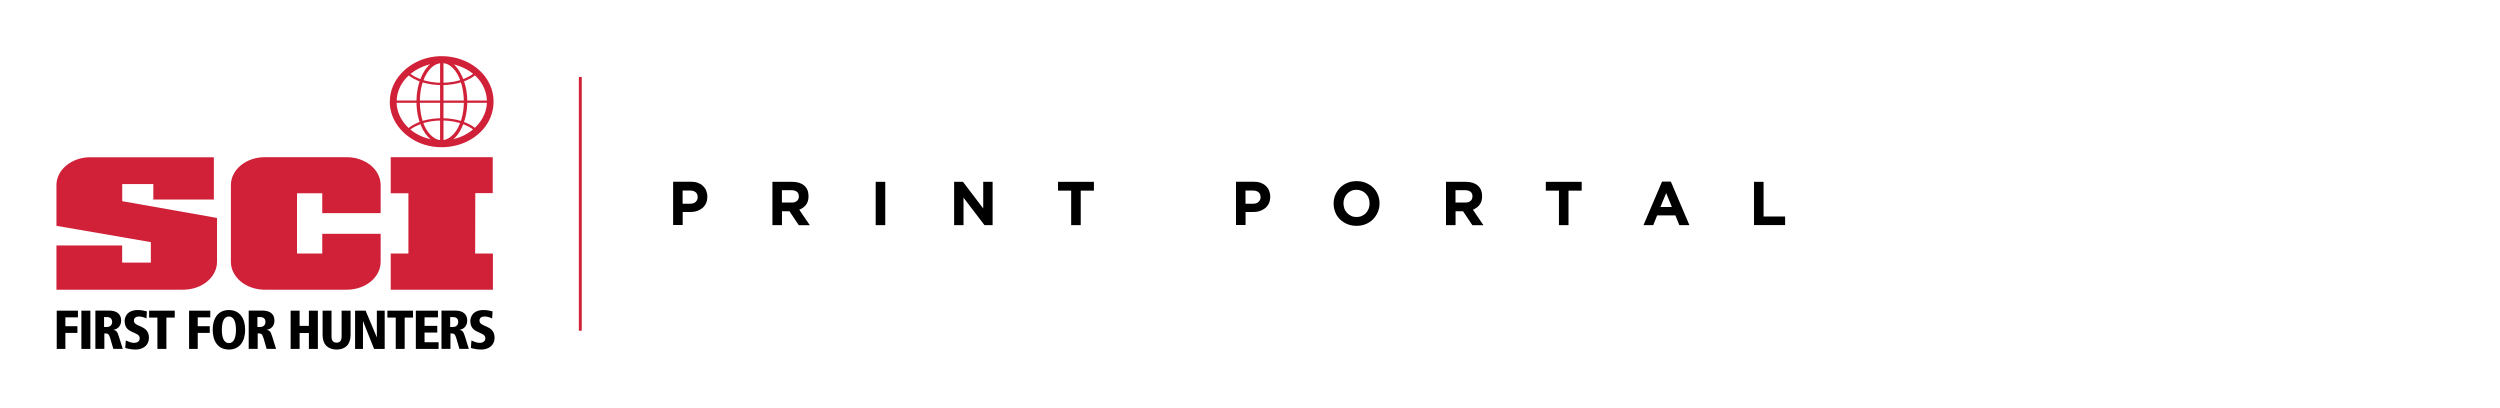 <?xml version="1.0" encoding="UTF-8"?><svg id="a" xmlns="http://www.w3.org/2000/svg" viewBox="0 0 434.06 70.88"><defs><style>.b{fill:#d02139;}</style></defs><rect class="b" x="100.5" y="13.36" width=".51" height="44.06"/><g><path d="M122.57,35.33c-.16,.32-.37,.6-.65,.82s-.6,.38-.96,.5c-.37,.12-.76,.16-1.18,.16h-1.25v2.26h-1.66v-7.52h3.07c.45,0,.86,.06,1.2,.19,.36,.13,.66,.3,.9,.53s.44,.5,.57,.82,.2,.67,.2,1.05v.02c0,.45-.09,.83-.24,1.16h0Zm-1.44-1.11c0-.37-.12-.66-.36-.85-.24-.2-.57-.29-.98-.29h-1.27v2.29h1.31c.42,0,.74-.1,.96-.32s.35-.49,.35-.81v-.02h0Z"/><path d="M138.68,39.09l-1.61-2.41h-1.3v2.41h-1.66v-7.52h3.44c.89,0,1.59,.22,2.09,.66,.5,.44,.74,1.04,.74,1.83v.02c0,.61-.15,1.1-.44,1.48-.3,.38-.68,.66-1.17,.85l1.83,2.69h-1.92Zm.02-5c0-.36-.12-.63-.35-.8s-.54-.27-.95-.27h-1.64v2.15h1.68c.41,0,.72-.09,.94-.29s.32-.45,.32-.78v-.02h0Z"/><path d="M152.04,39.09v-7.52h1.66v7.52h-1.66Z"/><path d="M170.93,39.09l-3.64-4.77v4.77h-1.63v-7.52h1.53l3.52,4.62v-4.62h1.63v7.52h-1.41Z"/><path d="M187.64,33.1v5.99h-1.66v-5.99h-2.28v-1.53h6.23v1.53h-2.29Z"/><path d="M220.3,35.33c-.16,.32-.37,.6-.65,.82s-.6,.38-.96,.5-.76,.16-1.18,.16h-1.25v2.26h-1.66v-7.52h3.07c.45,0,.86,.06,1.2,.19,.36,.13,.66,.3,.9,.53s.44,.5,.57,.82,.2,.67,.2,1.05v.02c0,.45-.08,.83-.24,1.16h0Zm-1.44-1.11c0-.37-.12-.66-.36-.85-.24-.2-.57-.29-.98-.29h-1.27v2.29h1.31c.42,0,.74-.1,.96-.32,.23-.22,.35-.49,.35-.81v-.02h-.01Z"/><path d="M239.21,36.84c-.2,.46-.47,.88-.83,1.24s-.78,.64-1.26,.83c-.49,.21-1.02,.3-1.6,.3s-1.11-.1-1.6-.3c-.49-.21-.9-.47-1.26-.82s-.63-.75-.82-1.23-.29-.97-.29-1.51v-.02c0-.53,.1-1.04,.3-1.51,.2-.46,.47-.88,.83-1.24s.78-.64,1.26-.83c.49-.21,1.02-.3,1.61-.3s1.11,.1,1.6,.3c.49,.21,.9,.47,1.26,.82s.63,.75,.82,1.23c.2,.47,.29,.97,.29,1.51v.02c0,.53-.1,1.03-.31,1.51h0Zm-1.42-1.52c0-.32-.06-.63-.16-.92s-.27-.53-.47-.75c-.21-.22-.44-.38-.73-.51s-.58-.19-.92-.19-.64,.06-.92,.19c-.28,.13-.51,.29-.71,.51s-.35,.46-.46,.74-.16,.58-.16,.9v.02c0,.32,.06,.63,.16,.92s.27,.53,.47,.75c.21,.21,.44,.38,.72,.51,.28,.13,.58,.19,.92,.19s.64-.06,.92-.19c.28-.12,.52-.29,.72-.51s.35-.46,.46-.74,.16-.59,.16-.9v-.02h0Z"/><path d="M255.63,39.09l-1.61-2.41h-1.3v2.41h-1.66v-7.52h3.44c.89,0,1.59,.22,2.09,.66,.5,.44,.74,1.04,.74,1.83v.02c0,.61-.15,1.1-.44,1.48-.3,.38-.68,.66-1.16,.85l1.83,2.69h-1.93Zm.03-5c0-.36-.12-.63-.35-.8s-.54-.27-.96-.27h-1.64v2.15h1.68c.41,0,.72-.09,.94-.29s.32-.45,.32-.78v-.02h.01Z"/><path d="M272.33,33.1v5.99h-1.66v-5.99h-2.28v-1.53h6.23v1.53h-2.29Z"/><path d="M291.57,39.09l-.68-1.69h-3.17l-.68,1.69h-1.69l3.22-7.56h1.53l3.22,7.56h-1.75Zm-2.28-5.58l-1,2.43h1.99l-1-2.43h.01Z"/><path d="M304.54,39.09v-7.52h1.66v6.02h3.74v1.49h-5.4Z"/></g><g><polygon points="9.85 53.94 13.53 53.94 13.53 55.1 11.35 55.1 11.35 56.64 13.44 56.64 13.44 57.8 11.35 57.8 11.35 60.58 9.85 60.58 9.85 53.94"/><rect x="14.13" y="53.94" width="1.56" height="6.64"/><g><path d="M18.07,56.77h.49c.6,0,.91-.4,.91-.88,0-.28-.09-.84-.92-.84h-.48v1.71m-1.5-2.83h2.43c1.09,0,2.03,.48,2.03,1.71,0,.28-.04,1.37-1.32,1.63v.02c.48,.06,.68,.32,.92,1.11l.68,2.17h-1.64l-.51-1.78c-.26-.9-.47-.9-1.04-.9v2.68h-1.56v-6.64Z"/><path d="M25.44,55.29c-.37-.19-.89-.34-1.31-.34-.5,0-.88,.23-.88,.72,0,1.21,2.61,.65,2.61,3,0,1.26-1,2.02-2.32,2.02-.81,0-1.5-.19-1.79-.28l.09-1.29c.47,.18,.88,.41,1.45,.41,.49,0,.97-.25,.97-.79,0-1.28-2.62-.66-2.62-3.02,0-.2,.08-1.89,2.3-1.89,.61,0,.99,.1,1.56,.23l-.07,1.24"/><polygon points="27.33 55.14 25.89 55.14 25.89 53.94 30.34 53.94 30.34 55.14 28.89 55.14 28.89 60.58 27.33 60.58 27.33 55.14"/><polygon points="32.83 53.94 36.51 53.94 36.51 55.1 34.33 55.1 34.33 56.64 36.42 56.64 36.42 57.8 34.33 57.8 34.33 60.58 32.83 60.58 32.83 53.94"/><path d="M39.74,59.57c.9,0,1.23-1.04,1.23-2.31s-.32-2.31-1.23-2.31-1.22,1.04-1.22,2.31,.31,2.31,1.22,2.31m0-5.74c1.91,0,2.82,1.48,2.82,3.43s-.91,3.43-2.82,3.43-2.81-1.48-2.81-3.43,.9-3.43,2.81-3.43"/><path d="M44.7,56.77h.48c.6,0,.91-.4,.91-.88,0-.28-.09-.84-.92-.84h-.48v1.71m-1.5-2.83h2.43c1.09,0,2.03,.48,2.03,1.71,0,.28-.04,1.37-1.32,1.63v.02c.48,.06,.68,.32,.92,1.11l.68,2.17h-1.64l-.51-1.78c-.26-.9-.47-.9-1.04-.9v2.68h-1.56v-6.64Z"/><polygon points="53.63 57.82 52.02 57.82 52.02 60.58 50.46 60.58 50.46 53.94 52.02 53.94 52.02 56.58 53.63 56.58 53.63 53.94 55.19 53.94 55.19 60.58 53.63 60.58 53.63 57.82"/><path d="M56,53.94h1.56v4.48c0,.67,.25,1.07,.88,1.07s.87-.41,.87-1.07v-4.48h1.56v4.23c0,1.65-.94,2.52-2.43,2.52s-2.43-.88-2.43-2.52v-4.23"/><polygon points="61.65 53.94 63.48 53.94 65.41 58.54 65.43 58.54 65.43 53.94 66.79 53.94 66.79 60.58 64.95 60.58 63.04 55.78 63.02 55.78 63.02 60.58 61.65 60.58 61.65 53.94"/><polygon points="68.71 55.14 67.26 55.14 67.26 53.94 71.71 53.94 71.71 55.14 70.26 55.14 70.26 60.58 68.71 60.58 68.71 55.14"/><polygon points="72.2 53.94 76.04 53.94 76.04 55.1 73.71 55.1 73.71 56.58 75.92 56.58 75.92 57.74 73.71 57.74 73.71 59.42 76.15 59.42 76.15 60.58 72.2 60.58 72.2 53.94"/><path d="M78.17,56.77h.48c.6,0,.91-.4,.91-.88,0-.28-.09-.84-.92-.84h-.48v1.71m-1.5-2.83h2.43c1.09,0,2.03,.48,2.03,1.71,0,.28-.04,1.37-1.32,1.63v.02c.48,.06,.68,.32,.92,1.11l.68,2.17h-1.64l-.51-1.78c-.26-.9-.47-.9-1.04-.9v2.68h-1.56v-6.64Z"/><path d="M85.44,55.29c-.37-.19-.89-.34-1.31-.34-.5,0-.88,.23-.88,.72,0,1.21,2.62,.65,2.62,3,0,1.26-1,2.02-2.32,2.02-.81,0-1.5-.19-1.79-.28l.09-1.29c.47,.18,.88,.41,1.45,.41,.49,0,.97-.25,.97-.79,0-1.28-2.61-.66-2.61-3.02,0-.2,.08-1.89,2.3-1.89,.61,0,.99,.1,1.56,.23l-.07,1.24"/><path class="b" d="M66.09,45.42v.04c0,2.68-2.63,4.84-5.88,4.84h-14.24c-3.25,0-5.88-2.17-5.88-4.84v-13.33c0-2.67,2.63-4.84,5.88-4.84h14.24c3.25,0,5.88,2.17,5.88,4.84v4.87h-10.14v-3.45h-4.38v10.47h4.38v-3.43h10.14v4.84"/><path class="b" d="M9.8,32.14c0-2.67,2.63-4.84,5.88-4.84h21.45v7.34h-10.51v-2.68h-5.4v2.97l16.46,2.91v7.62c0,2.67-2.63,4.84-5.88,4.84H9.8v-7.68h11.41v2.97h4.98v-3.55l-16.39-2.83v-7.06"/></g><g><polygon class="b" points="67.84 27.29 85.55 27.29 85.55 33.53 82.52 33.53 82.5 44.02 85.58 44.02 85.58 50.3 67.84 50.3 67.84 44.02 70.91 44.02 70.91 33.55 67.84 33.55 67.84 27.29"/><path class="b" d="M68.87,17.65c0-3.72,3.44-6.32,6.89-6.67,3.52-.36,7.54,1.47,8.56,5.08,1.02,3.57-1.58,6.84-4.88,7.9-3.47,1.11-7.79-.01-9.72-3.25-.55-.92-.86-1.98-.86-3.05m-1.19,0c0,3.59,2.78,6.48,6.09,7.48,3.52,1.06,7.66,.13,10.12-2.69,2.31-2.65,2.44-6.5,.26-9.27-2.31-2.93-6.39-4.02-9.94-3.12-3.49,.89-6.52,3.84-6.52,7.6"/><path class="b" d="M72.9,17.64c0-1.9,.41-4.02,1.64-5.52,.9-1.1,2.32-1.6,3.57-.73,1.45,1.01,2.08,2.99,2.31,4.66,.28,2.03,.07,4.27-.89,6.11-.8,1.56-2.5,2.93-4.22,1.73-1.88-1.31-2.41-4.12-2.41-6.25m-.59,0c0,1.93,.43,4,1.57,5.59,.82,1.15,2.17,2.05,3.63,1.6,1.55-.47,2.51-2.07,3.01-3.51,.7-1.97,.79-4.2,.33-6.24-.48-2.15-2.17-5.48-4.92-4.65-1.19,.36-2.04,1.42-2.58,2.49-.73,1.45-1.04,3.1-1.04,4.71"/></g><g><path class="b" d="M76.71,14.38c-1.32,0-2.65-.22-3.88-.7-.53-.21-1.05-.48-1.51-.82-.2-.14-.38-.3-.56-.47-.06,0-.23,.23-.28,.28,1.6,1.57,4.06,2.1,6.23,2.1s4.72-.55,6.3-2.18c-.09-.09-.18-.18-.27-.26,0,0-.49,.42-.56,.46-.45,.34-.96,.62-1.48,.83-1.26,.52-2.63,.75-3.99,.75"/><path class="b" d="M70.48,22.63c.09,.09,.18,.18,.27,.27,0,0,.51-.41,.57-.46,.46-.34,.98-.6,1.51-.82,1.27-.51,2.66-.72,4.02-.7,1.29,.02,2.6,.24,3.8,.73,.52,.21,1.02,.48,1.48,.81,.22,.16,.43,.34,.61,.54,.06,0,.24-.23,.29-.28-1.54-1.6-4.03-2.17-6.18-2.19-2.21-.03-4.74,.5-6.37,2.1"/><rect class="b" x="76.41" y="9.96" width=".59" height="15.26"/><path class="b" d="M68.27,17.45c0,.24-.1,.4,.14,.4h16.23c.1,0,.25,.05,.25-.06,0-.29,.08-.33-.17-.33h-16.45"/></g></g></svg>